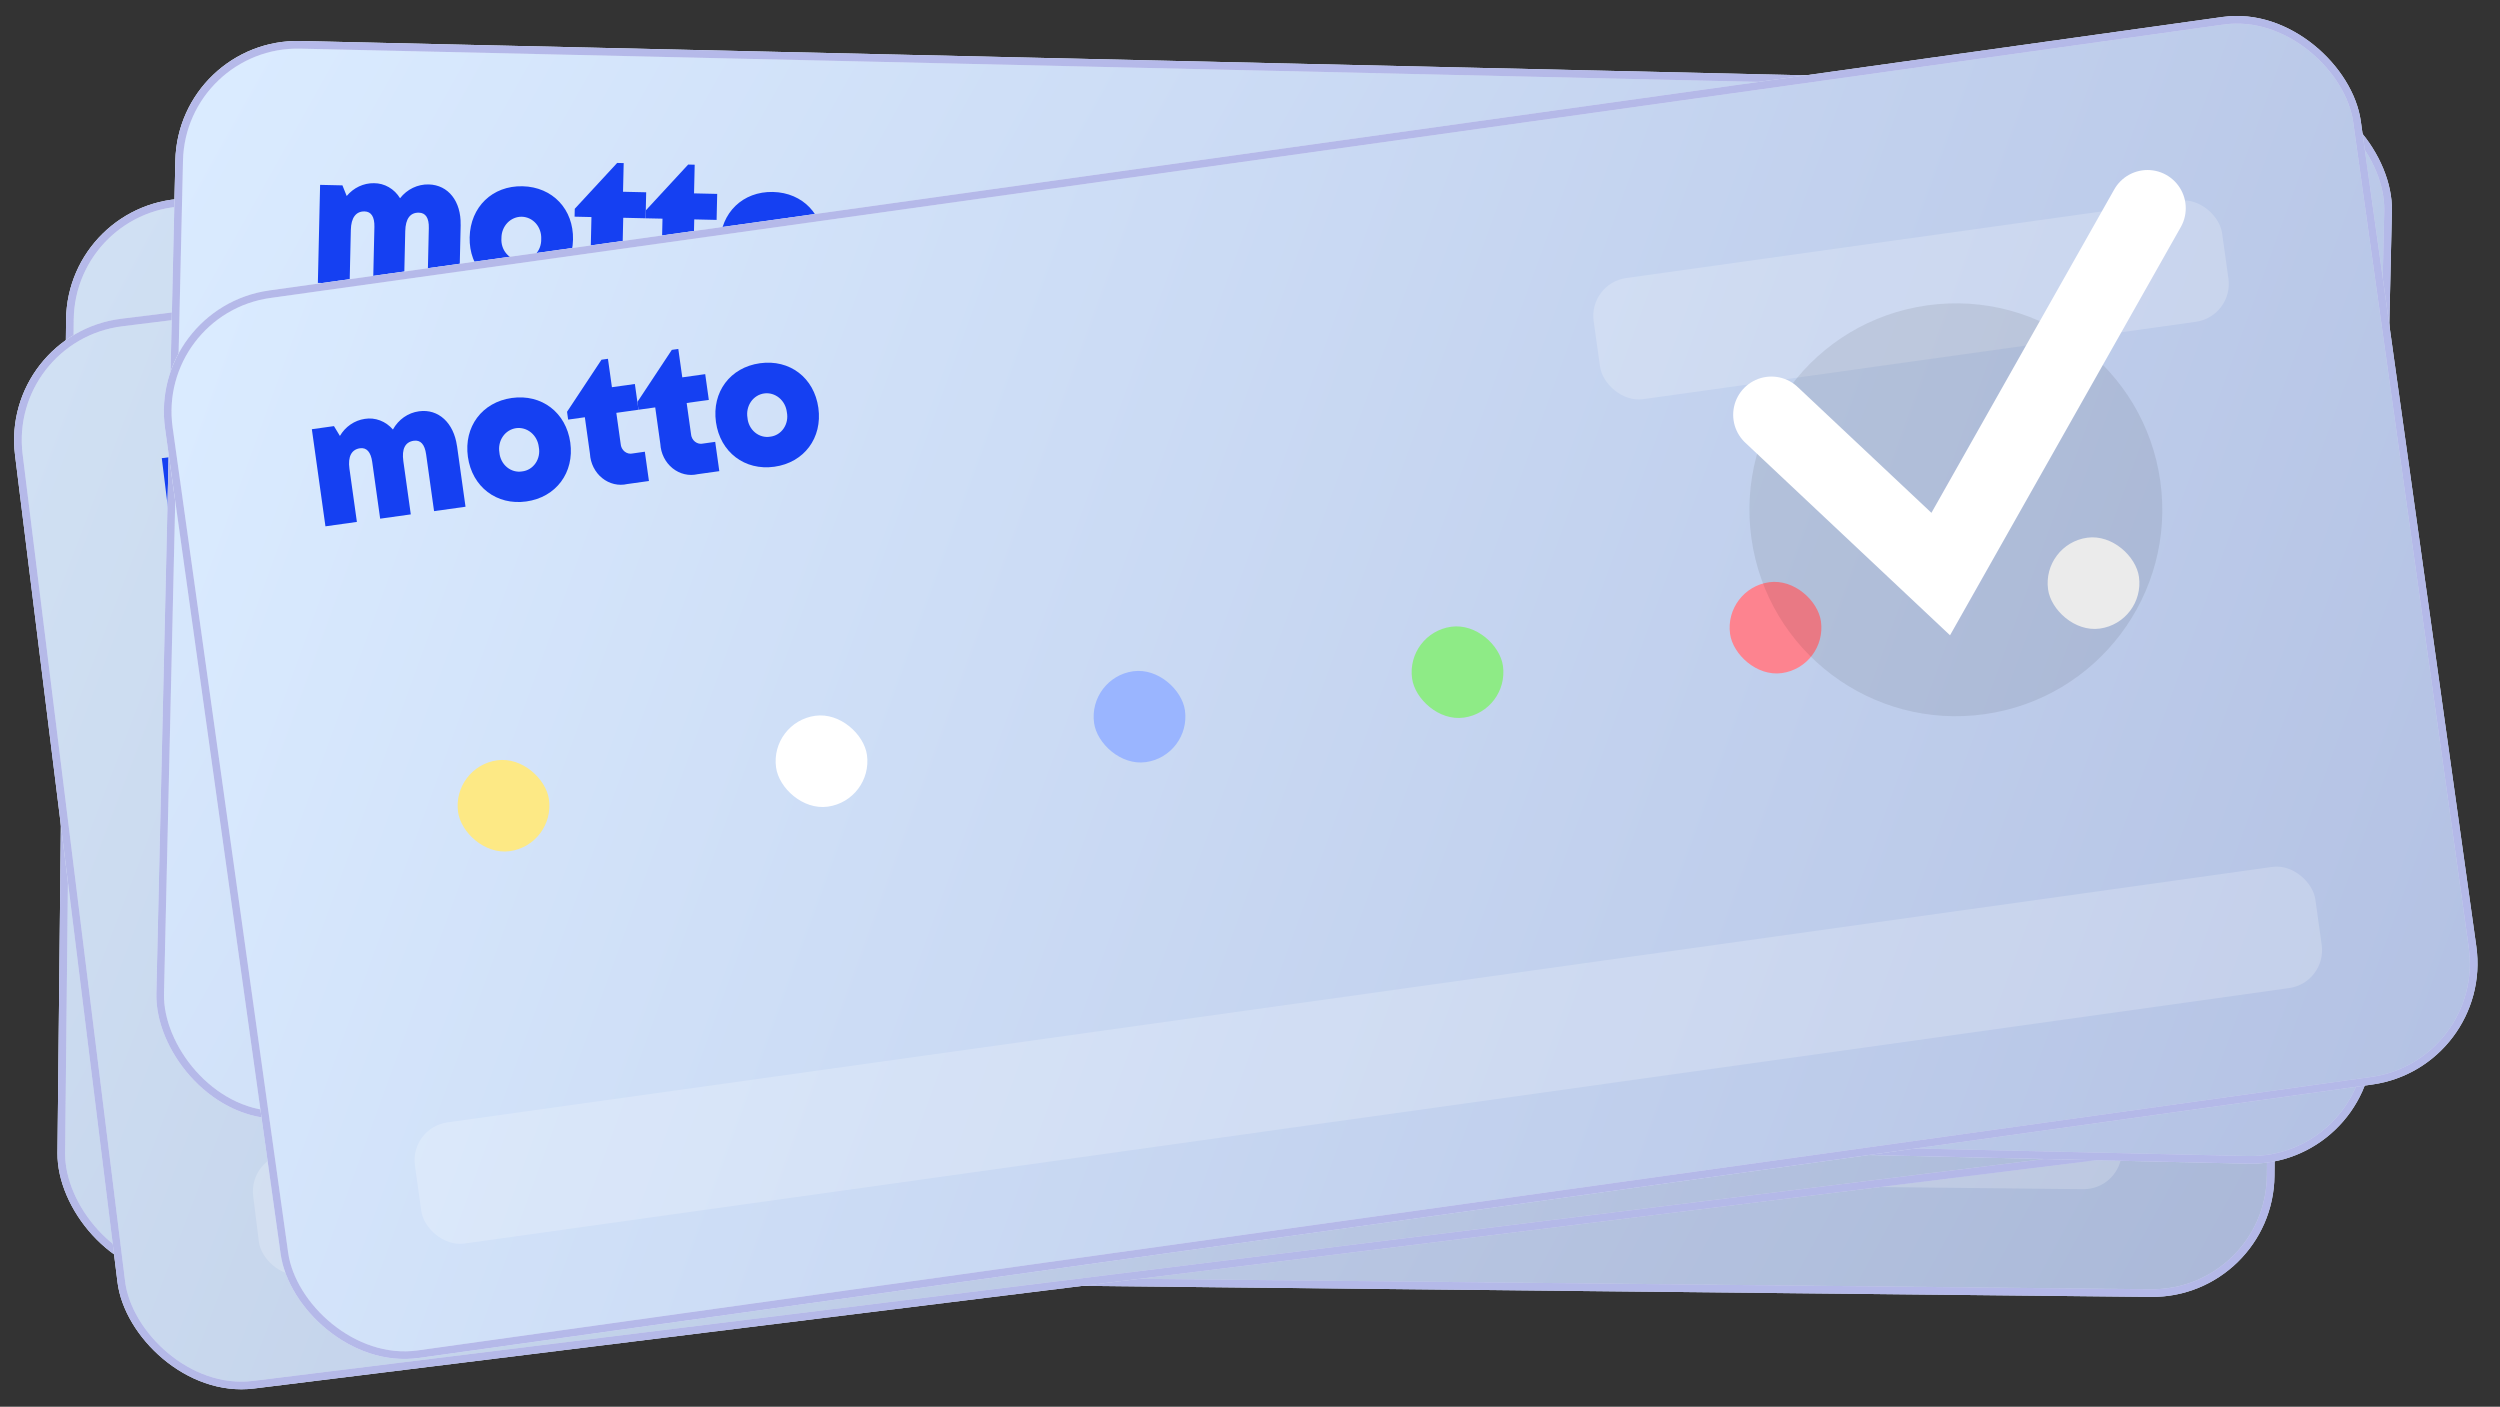 <svg width="327" height="184" viewBox="0 0 327 184" fill="none" xmlns="http://www.w3.org/2000/svg">
<rect x="0" y="0" width="327" height="184" fill="#333333" stroke="none"/>
<rect x="8.809" y="25.811" width="290" height="141" rx="16" transform="rotate(0.592 8.809 25.811)" fill="url(#paint0_linear_18_800)"/>
<rect x="8.809" y="25.811" width="290" height="141" rx="16" transform="rotate(0.592 8.809 25.811)" fill="black" fill-opacity="0.05"/>
<rect x="9.304" y="26.316" width="289" height="140" rx="15.5" transform="rotate(0.592 9.304 26.316)" stroke="white" stroke-opacity="0.96"/>
<rect x="9.304" y="26.316" width="289" height="140" rx="15.5" transform="rotate(0.592 9.304 26.316)" stroke="#434EC6" stroke-opacity="0.39"/>
<rect x="39.136" y="91.128" width="12" height="12" rx="6" transform="rotate(0.592 39.136 91.128)" fill="#FDE985"/>
<rect x="81.133" y="91.562" width="12" height="12" rx="6" transform="rotate(0.592 81.133 91.562)" fill="white"/>
<rect x="123.131" y="91.996" width="12" height="12" rx="6" transform="rotate(0.592 123.131 91.996)" fill="#9AB5FF"/>
<rect x="165.129" y="92.43" width="12" height="12" rx="6" transform="rotate(0.592 165.129 92.43)" fill="#8EEB86"/>
<rect x="207.127" y="92.864" width="12" height="12" rx="6" transform="rotate(0.592 207.127 92.864)" fill="#FD838F"/>
<rect x="249.125" y="93.298" width="12" height="12" rx="6" transform="rotate(0.592 249.125 93.298)" fill="white"/>
<rect x="195.562" y="50.743" width="83" height="16" rx="5" transform="rotate(0.592 195.562 50.743)" fill="white" fill-opacity="0.2"/>
<rect x="26.661" y="137.002" width="251" height="16" rx="5" transform="rotate(0.592 26.661 137.002)" fill="white" fill-opacity="0.2"/>
<path d="M46.064 49.731L45.981 57.777L41.828 57.734L41.905 50.235C41.919 48.898 41.463 48.243 40.579 48.234C39.438 48.222 38.843 49.052 38.827 50.668L38.754 57.701L34.708 57.659L34.786 50.16C34.799 48.861 34.346 48.169 33.477 48.16C32.351 48.148 31.725 48.999 31.708 50.593L31.636 57.626L27.482 57.584L27.614 44.758L30.535 44.788L31.113 46.173C31.552 45.631 32.096 45.196 32.707 44.899C33.319 44.602 33.984 44.45 34.656 44.452C35.335 44.442 36.005 44.612 36.606 44.948C37.206 45.285 37.718 45.776 38.094 46.377C38.542 45.789 39.111 45.317 39.756 44.997C40.4 44.676 41.105 44.515 41.816 44.526C44.4 44.553 46.089 46.711 46.058 49.732" fill="#1540F2"/>
<path d="M47.259 51.375C47.3 47.398 50.158 44.57 54.091 44.611C58.023 44.651 60.823 47.539 60.782 51.514C60.741 55.49 57.87 58.32 53.95 58.279C50.029 58.239 47.218 55.338 47.259 51.375ZM53.991 54.31C54.343 54.324 54.693 54.26 55.021 54.121C55.348 53.983 55.645 53.774 55.892 53.507C56.14 53.24 56.333 52.921 56.458 52.571C56.584 52.221 56.639 51.847 56.621 51.473C56.635 51.103 56.579 50.734 56.456 50.388C56.333 50.041 56.147 49.725 55.907 49.457C55.667 49.189 55.379 48.975 55.06 48.828C54.741 48.681 54.398 48.603 54.05 48.599C53.702 48.596 53.356 48.666 53.035 48.807C52.712 48.948 52.42 49.156 52.175 49.419C51.93 49.681 51.736 49.994 51.607 50.337C51.477 50.681 51.413 51.049 51.419 51.419C51.394 51.792 51.441 52.168 51.56 52.52C51.678 52.873 51.864 53.196 52.106 53.468C52.347 53.739 52.64 53.955 52.965 54.1C53.289 54.245 53.638 54.317 53.991 54.31Z" fill="#1540F2"/>
<path d="M70.246 54.151L70.206 58.021L67.348 57.991C66.77 58.037 66.19 57.948 65.648 57.73C65.106 57.513 64.616 57.171 64.212 56.73C63.807 56.288 63.499 55.758 63.308 55.176C63.118 54.594 63.049 53.975 63.108 53.362L63.157 48.527L60.95 48.504L60.961 47.472L66.431 41.408L67.284 41.416L67.246 45.167L70.275 45.198L70.24 48.6L67.315 48.57L67.273 52.653C67.255 52.851 67.278 53.052 67.34 53.24C67.403 53.428 67.504 53.6 67.636 53.742C67.768 53.884 67.927 53.993 68.104 54.062C68.28 54.131 68.468 54.157 68.655 54.14L70.246 54.151Z" fill="#1540F2"/>
<path d="M79.54 54.247L79.5 58.117L76.642 58.087C76.064 58.133 75.484 58.044 74.942 57.827C74.4 57.608 73.91 57.267 73.506 56.826C73.102 56.384 72.793 55.854 72.603 55.272C72.412 54.691 72.343 54.071 72.402 53.458L72.452 48.623L70.245 48.6L70.255 47.568L75.721 41.504L76.575 41.512L76.536 45.263L79.566 45.294L79.53 48.696L76.606 48.666L76.563 52.749C76.546 52.947 76.569 53.147 76.632 53.335C76.695 53.522 76.796 53.693 76.928 53.834C77.06 53.975 77.219 54.084 77.395 54.153C77.571 54.221 77.759 54.248 77.946 54.231L79.54 54.247Z" fill="#1540F2"/>
<path d="M80.021 51.713C80.062 47.736 82.921 44.909 86.853 44.949C90.786 44.99 93.586 47.877 93.545 51.853C93.504 55.829 90.632 58.659 86.712 58.618C82.792 58.578 79.981 55.677 80.021 51.713ZM86.753 54.649C87.105 54.663 87.456 54.598 87.783 54.46C88.111 54.322 88.407 54.112 88.655 53.845C88.902 53.578 89.095 53.26 89.22 52.91C89.346 52.559 89.401 52.185 89.384 51.811C89.397 51.441 89.341 51.072 89.219 50.726C89.096 50.38 88.909 50.064 88.669 49.796C88.43 49.528 88.141 49.314 87.823 49.167C87.504 49.019 87.16 48.941 86.812 48.938C86.464 48.934 86.119 49.005 85.797 49.146C85.475 49.286 85.183 49.494 84.937 49.757C84.692 50.02 84.499 50.333 84.369 50.676C84.239 51.02 84.175 51.387 84.181 51.757C84.156 52.131 84.204 52.506 84.322 52.859C84.44 53.212 84.626 53.534 84.868 53.806C85.11 54.078 85.402 54.294 85.727 54.439C86.051 54.584 86.401 54.655 86.753 54.649Z" fill="#1540F2"/>
<circle cx="238.687" cy="87.19" r="27" transform="rotate(0.592 238.687 87.19)" fill="black" fill-opacity="0.08"/>
<path d="M216.678 71.312L235.478 95.209L269.349 51.919" stroke="white" stroke-width="10" stroke-linecap="round"/>
<g clip-path="url(#clip0_18_800)">
<rect y="43.653" width="290" height="141" rx="16" transform="rotate(-7.062 0 43.653)" fill="url(#paint1_linear_18_800)"/>
<rect y="43.653" width="290" height="141" rx="16" transform="rotate(-7.062 0 43.653)" fill="black" fill-opacity="0.05"/>
<rect x="38.756" y="104.349" width="12" height="12" rx="6" transform="rotate(-7.062 38.756 104.349)" fill="#FDE985"/>
<rect x="80.437" y="99.185" width="12" height="12" rx="6" transform="rotate(-7.062 80.437 99.185)" fill="white"/>
<rect x="122.119" y="94.022" width="12" height="12" rx="6" transform="rotate(-7.062 122.119 94.022)" fill="#9AB5FF"/>
<rect x="163.8" y="88.858" width="12" height="12" rx="6" transform="rotate(-7.062 163.8 88.858)" fill="#8EEB86"/>
<rect x="205.481" y="83.695" width="12" height="12" rx="6" transform="rotate(-7.062 205.481 83.695)" fill="#FD838F"/>
<rect x="247.163" y="78.531" width="12" height="12" rx="6" transform="rotate(-7.062 247.163 78.531)" fill="white"/>
<rect x="188.409" y="43.489" width="83" height="16" rx="5" transform="rotate(-7.062 188.409 43.489)" fill="white" fill-opacity="0.2"/>
<rect x="32.502" y="151.475" width="251" height="16" rx="5" transform="rotate(-7.062 32.502 151.475)" fill="white" fill-opacity="0.2"/>
<path d="M40.109 62.397L41.098 70.383L36.976 70.894L36.054 63.451C35.889 62.124 35.35 61.536 34.474 61.645C33.34 61.785 32.862 62.687 33.061 64.29L33.925 71.27L29.91 71.768L28.988 64.325C28.828 63.036 28.287 62.41 27.424 62.517C26.307 62.655 25.8 63.582 25.996 65.164L26.86 72.144L22.738 72.655L21.161 59.927L24.06 59.568L24.817 60.863C25.18 60.267 25.661 59.764 26.228 59.388C26.794 59.012 27.433 58.772 28.099 58.685C28.771 58.584 29.458 58.664 30.098 58.917C30.738 59.171 31.31 59.589 31.762 60.135C32.129 59.492 32.63 58.949 33.226 58.546C33.822 58.142 34.499 57.889 35.206 57.805C37.77 57.487 39.731 59.401 40.103 62.399" fill="#1540F2"/>
<path d="M41.512 63.867C41.023 59.921 43.479 56.737 47.382 56.254C51.285 55.77 54.445 58.259 54.934 62.205C55.422 66.151 52.953 69.338 49.063 69.82C45.172 70.302 41.999 67.801 41.512 63.867ZM48.575 65.881C48.925 65.847 49.264 65.737 49.571 65.556C49.877 65.375 50.143 65.128 50.353 64.831C50.562 64.533 50.711 64.192 50.788 63.828C50.866 63.464 50.871 63.086 50.804 62.718C50.768 62.349 50.663 61.991 50.496 61.664C50.328 61.338 50.101 61.049 49.828 60.815C49.554 60.582 49.24 60.408 48.904 60.304C48.569 60.201 48.218 60.17 47.872 60.212C47.527 60.255 47.194 60.371 46.894 60.554C46.594 60.736 46.332 60.981 46.124 61.274C45.916 61.567 45.766 61.903 45.683 62.261C45.6 62.618 45.586 62.991 45.641 63.357C45.665 63.731 45.763 64.096 45.927 64.43C46.091 64.764 46.318 65.059 46.594 65.296C46.87 65.534 47.189 65.708 47.53 65.809C47.871 65.909 48.226 65.934 48.575 65.881Z" fill="#1540F2"/>
<path d="M64.664 63.557L65.139 67.398L62.303 67.749C61.736 67.872 61.15 67.861 60.584 67.718C60.017 67.574 59.486 67.3 59.027 66.917C58.567 66.533 58.191 66.049 57.925 65.498C57.658 64.947 57.508 64.342 57.484 63.726L56.89 58.928L54.699 59.199L54.572 58.175L59.185 51.436L60.033 51.331L60.494 55.053L63.501 54.681L63.919 58.057L61.016 58.416L61.518 62.468C61.526 62.668 61.576 62.864 61.663 63.042C61.75 63.22 61.873 63.376 62.023 63.499C62.172 63.623 62.345 63.71 62.529 63.755C62.713 63.799 62.903 63.801 63.086 63.758L64.664 63.557Z" fill="#1540F2"/>
<path d="M73.888 62.415L74.364 66.255L71.528 66.607C70.961 66.73 70.374 66.719 69.808 66.575C69.242 66.431 68.71 66.158 68.251 65.774C67.792 65.391 67.415 64.906 67.149 64.355C66.882 63.804 66.732 63.199 66.708 62.583L66.114 57.785L63.923 58.056L63.796 57.032L68.406 50.294L69.253 50.189L69.714 53.911L72.721 53.538L73.139 56.915L70.236 57.274L70.738 61.326C70.747 61.525 70.797 61.72 70.885 61.898C70.972 62.075 71.095 62.231 71.244 62.353C71.394 62.476 71.566 62.562 71.75 62.607C71.933 62.651 72.123 62.653 72.306 62.611L73.888 62.415Z" fill="#1540F2"/>
<path d="M74.028 59.839C73.539 55.893 75.995 52.709 79.897 52.226C83.8 51.742 86.96 54.231 87.449 58.177C87.938 62.123 85.469 65.31 81.578 65.792C77.688 66.274 74.515 63.773 74.028 59.839ZM81.09 61.852C81.441 61.819 81.78 61.709 82.086 61.528C82.392 61.347 82.658 61.1 82.868 60.803C83.078 60.505 83.226 60.164 83.304 59.8C83.382 59.436 83.387 59.058 83.319 58.69C83.284 58.321 83.179 57.963 83.011 57.636C82.844 57.309 82.616 57.021 82.343 56.787C82.07 56.554 81.756 56.38 81.42 56.276C81.084 56.173 80.733 56.142 80.388 56.184C80.043 56.227 79.71 56.343 79.41 56.526C79.109 56.708 78.847 56.953 78.639 57.246C78.431 57.539 78.281 57.875 78.198 58.233C78.115 58.59 78.101 58.963 78.156 59.329C78.181 59.703 78.278 60.068 78.442 60.402C78.606 60.736 78.834 61.031 79.11 61.268C79.386 61.505 79.704 61.68 80.045 61.781C80.386 61.881 80.742 61.906 81.09 61.852Z" fill="#1540F2"/>
<circle cx="236.005" cy="73.868" r="27" transform="rotate(-7.062 236.005 73.868)" fill="black" fill-opacity="0.08"/>
<path d="M212.077 61.062L233.892 82.243L261.695 34.827" stroke="white" stroke-width="10" stroke-linecap="round"/>
</g>
<rect x="0.558" y="44.088" width="289" height="140" rx="15.5" transform="rotate(-7.062 0.558 44.088)" stroke="white" stroke-opacity="0.96"/>
<rect x="0.558" y="44.088" width="289" height="140" rx="15.5" transform="rotate(-7.062 0.558 44.088)" stroke="#434EC6" stroke-opacity="0.39"/>
<rect x="23.301" y="5" width="290" height="141" rx="16" transform="rotate(1.306 23.301 5)" fill="url(#paint2_linear_18_800)"/>
<rect x="23.79" y="5.511" width="289" height="140" rx="15.5" transform="rotate(1.306 23.79 5.511)" stroke="white" stroke-opacity="0.96"/>
<rect x="23.79" y="5.511" width="289" height="140" rx="15.5" transform="rotate(1.306 23.79 5.511)" stroke="#434EC6" stroke-opacity="0.39"/>
<rect x="52.812" y="70.689" width="12" height="12" rx="6" transform="rotate(1.306 52.812 70.689)" fill="#FDE985"/>
<rect x="94.801" y="71.646" width="12" height="12" rx="6" transform="rotate(1.306 94.801 71.646)" fill="white"/>
<rect x="136.79" y="72.603" width="12" height="12" rx="6" transform="rotate(1.306 136.79 72.603)" fill="#9AB5FF"/>
<rect x="178.78" y="73.56" width="12" height="12" rx="6" transform="rotate(1.306 178.78 73.56)" fill="#8EEB86"/>
<rect x="220.769" y="74.517" width="12" height="12" rx="6" transform="rotate(1.306 220.769 74.517)" fill="#FD838F"/>
<rect x="262.758" y="75.474" width="12" height="12" rx="6" transform="rotate(1.306 262.758 75.474)" fill="white"/>
<rect x="209.729" y="32.255" width="83" height="16" rx="5" transform="rotate(1.306 209.729 32.255)" fill="white" fill-opacity="0.2"/>
<rect x="39.767" y="116.404" width="251" height="16" rx="5" transform="rotate(1.306 39.767 116.404)" fill="white" fill-opacity="0.2"/>
<path d="M60.256 29.381L60.072 37.426L55.919 37.331L56.09 29.834C56.121 28.497 55.673 27.837 54.79 27.817C53.648 27.791 53.044 28.613 53.007 30.228L52.846 37.26L48.801 37.168L48.972 29.671C49.002 28.372 48.558 27.674 47.689 27.654C46.563 27.628 45.926 28.471 45.89 30.065L45.73 37.097L41.577 37.002L41.869 24.18L44.789 24.246L45.349 25.638C45.795 25.101 46.344 24.674 46.96 24.384C47.575 24.095 48.242 23.95 48.914 23.961C49.593 23.959 50.261 24.138 50.857 24.482C51.454 24.825 51.959 25.323 52.327 25.928C52.783 25.346 53.357 24.881 54.006 24.569C54.655 24.257 55.361 24.105 56.073 24.124C58.656 24.183 60.318 26.362 60.249 29.382" fill="#1540F2"/>
<path d="M61.43 31.04C61.52 27.064 64.413 24.272 68.345 24.362C72.277 24.451 75.041 27.373 74.95 31.348C74.86 35.323 71.953 38.117 68.034 38.028C64.115 37.938 61.339 35.003 61.43 31.04ZM68.124 34.059C68.476 34.078 68.828 34.017 69.157 33.883C69.486 33.749 69.785 33.543 70.036 33.279C70.287 33.016 70.483 32.699 70.613 32.351C70.743 32.002 70.803 31.629 70.79 31.255C70.808 30.885 70.757 30.515 70.638 30.168C70.52 29.82 70.337 29.501 70.101 29.23C69.864 28.96 69.579 28.742 69.262 28.591C68.945 28.439 68.602 28.358 68.254 28.349C67.906 28.342 67.56 28.408 67.237 28.545C66.913 28.681 66.618 28.886 66.37 29.145C66.121 29.405 65.924 29.715 65.79 30.057C65.656 30.399 65.587 30.766 65.589 31.136C65.559 31.509 65.602 31.885 65.716 32.239C65.829 32.593 66.011 32.918 66.25 33.193C66.488 33.468 66.778 33.687 67.101 33.836C67.423 33.985 67.772 34.062 68.124 34.059Z" fill="#1540F2"/>
<path d="M84.38 34.102L84.292 37.971L81.435 37.906C80.856 37.945 80.277 37.849 79.738 37.624C79.199 37.4 78.713 37.052 78.314 36.606C77.916 36.16 77.614 35.626 77.43 35.041C77.247 34.457 77.186 33.837 77.252 33.224L77.362 28.391L75.156 28.34L75.179 27.309L80.724 21.312L81.578 21.332L81.492 25.082L84.521 25.151L84.444 28.552L81.519 28.485L81.426 32.567C81.406 32.766 81.426 32.967 81.486 33.156C81.546 33.345 81.645 33.517 81.775 33.661C81.906 33.804 82.064 33.916 82.239 33.987C82.415 34.058 82.603 34.087 82.79 34.072L84.38 34.102Z" fill="#1540F2"/>
<path d="M93.673 34.314L93.584 38.183L90.727 38.118C90.149 38.157 89.57 38.061 89.03 37.836C88.491 37.611 88.005 37.264 87.607 36.817C87.208 36.371 86.906 35.837 86.723 35.253C86.54 34.669 86.479 34.049 86.545 33.436L86.655 28.602L84.448 28.552L84.472 27.52L90.012 21.524L90.866 21.544L90.781 25.293L93.809 25.362L93.732 28.764L90.808 28.697L90.715 32.779C90.695 32.977 90.716 33.177 90.776 33.365C90.837 33.554 90.936 33.725 91.066 33.868C91.196 34.011 91.354 34.122 91.529 34.193C91.704 34.264 91.892 34.293 92.079 34.278L93.673 34.314Z" fill="#1540F2"/>
<path d="M94.185 31.787C94.276 27.811 97.169 25.019 101.101 25.108C105.033 25.198 107.796 28.12 107.706 32.095C107.615 36.07 104.709 38.864 100.789 38.774C96.87 38.685 94.095 35.749 94.185 31.787ZM100.88 34.806C101.232 34.824 101.583 34.764 101.912 34.63C102.241 34.495 102.541 34.29 102.792 34.026C103.042 33.762 103.239 33.446 103.369 33.097C103.499 32.749 103.559 32.375 103.546 32.001C103.564 31.631 103.512 31.262 103.394 30.914C103.276 30.567 103.093 30.248 102.856 29.977C102.62 29.706 102.335 29.489 102.018 29.337C101.7 29.186 101.358 29.104 101.01 29.096C100.662 29.088 100.316 29.154 99.992 29.291C99.669 29.428 99.374 29.632 99.125 29.892C98.877 30.152 98.68 30.462 98.546 30.804C98.411 31.146 98.343 31.512 98.344 31.883C98.314 32.256 98.358 32.632 98.471 32.986C98.585 33.34 98.767 33.665 99.005 33.94C99.244 34.215 99.534 34.434 99.856 34.583C100.179 34.732 100.528 34.808 100.88 34.806Z" fill="#1540F2"/>
<circle cx="252.397" cy="69.236" r="27" transform="rotate(1.306 252.397 69.236)" fill="black" fill-opacity="0.08"/>
<path d="M230.588 53.085L249.088 77.215L283.496 34.35" stroke="white" stroke-width="10" stroke-linecap="round"/>
<g clip-path="url(#clip1_18_800)">
<rect x="19.374" y="40.205" width="290" height="141" rx="16" transform="rotate(-7.969 19.374 40.205)" fill="url(#paint3_linear_18_800)"/>
<rect x="59.086" y="100.279" width="12" height="12" rx="6" transform="rotate(-7.969 59.086 100.279)" fill="#FDE985"/>
<rect x="100.68" y="94.457" width="12" height="12" rx="6" transform="rotate(-7.969 100.68 94.457)" fill="white"/>
<rect x="142.275" y="88.634" width="12" height="12" rx="6" transform="rotate(-7.969 142.275 88.634)" fill="#9AB5FF"/>
<rect x="183.869" y="82.811" width="12" height="12" rx="6" transform="rotate(-7.969 183.869 82.811)" fill="#8EEB86"/>
<rect x="225.463" y="76.988" width="12" height="12" rx="6" transform="rotate(-7.969 225.463 76.988)" fill="#FD838F"/>
<rect x="267.058" y="71.165" width="12" height="12" rx="6" transform="rotate(-7.969 267.058 71.165)" fill="white"/>
<rect x="207.757" y="37.057" width="83" height="16" rx="5" transform="rotate(-7.969 207.757 37.057)" fill="white" fill-opacity="0.2"/>
<rect x="53.579" y="147.499" width="251" height="16" rx="5" transform="rotate(-7.969 53.579 147.499)" fill="white" fill-opacity="0.2"/>
<path d="M59.775 58.312L60.89 66.281L56.776 66.857L55.737 59.43C55.551 58.105 55.003 57.526 54.128 57.649C52.997 57.807 52.533 58.716 52.757 60.316L53.732 67.282L49.725 67.843L48.685 60.416C48.505 59.129 47.955 58.512 47.093 58.632C45.978 58.788 45.486 59.723 45.707 61.302L46.682 68.267L42.568 68.843L40.79 56.141L43.683 55.736L44.46 57.02C44.813 56.418 45.286 55.907 45.847 55.523C46.408 55.138 47.043 54.888 47.708 54.79C48.377 54.679 49.066 54.748 49.709 54.991C50.353 55.234 50.932 55.643 51.393 56.182C51.75 55.534 52.241 54.983 52.831 54.57C53.421 54.157 54.094 53.893 54.799 53.798C57.358 53.44 59.35 55.322 59.769 58.314" fill="#1540F2"/>
<path d="M61.201 59.76C60.649 55.821 63.055 52.599 66.95 52.054C70.844 51.509 74.043 53.947 74.594 57.885C75.145 61.822 72.727 65.048 68.844 65.591C64.962 66.135 61.75 63.685 61.201 59.76ZM68.294 61.661C68.644 61.622 68.982 61.506 69.285 61.32C69.588 61.135 69.85 60.883 70.055 60.583C70.26 60.282 70.403 59.938 70.475 59.573C70.547 59.208 70.546 58.83 70.473 58.463C70.432 58.095 70.321 57.739 70.148 57.414C69.975 57.09 69.744 56.805 69.467 56.576C69.19 56.347 68.873 56.178 68.536 56.08C68.198 55.982 67.847 55.956 67.502 56.004C67.158 56.053 66.827 56.174 66.53 56.361C66.232 56.548 65.974 56.797 65.771 57.094C65.567 57.39 65.423 57.728 65.346 58.087C65.268 58.446 65.26 58.819 65.321 59.184C65.351 59.557 65.454 59.921 65.624 60.252C65.793 60.583 66.025 60.875 66.305 61.108C66.585 61.341 66.906 61.51 67.248 61.605C67.591 61.7 67.947 61.719 68.294 61.661Z" fill="#1540F2"/>
<path d="M84.344 59.083L84.881 62.916L82.051 63.312C81.486 63.444 80.899 63.442 80.331 63.307C79.762 63.172 79.227 62.907 78.761 62.531C78.296 62.155 77.912 61.677 77.637 61.13C77.362 60.583 77.202 59.98 77.168 59.365L76.498 54.577L74.312 54.883L74.169 53.861L78.675 47.05L79.52 46.931L80.04 50.646L83.041 50.226L83.513 53.595L80.616 54.001L81.182 58.044C81.193 58.243 81.246 58.438 81.336 58.615C81.426 58.792 81.551 58.946 81.703 59.067C81.854 59.188 82.029 59.272 82.213 59.314C82.398 59.356 82.588 59.354 82.77 59.309L84.344 59.083Z" fill="#1540F2"/>
<path d="M93.549 57.794L94.086 61.627L91.256 62.023C90.691 62.155 90.104 62.154 89.536 62.019C88.967 61.884 88.432 61.619 87.966 61.243C87.501 60.867 87.117 60.388 86.842 59.841C86.567 59.294 86.407 58.692 86.373 58.077L85.703 53.288L83.517 53.594L83.374 52.572L87.876 45.762L88.722 45.643L89.242 49.358L92.242 48.938L92.714 52.307L89.817 52.712L90.383 56.756C90.395 56.955 90.448 57.149 90.538 57.325C90.629 57.501 90.754 57.655 90.905 57.775C91.057 57.895 91.231 57.979 91.415 58.02C91.599 58.062 91.788 58.06 91.971 58.016L93.549 57.794Z" fill="#1540F2"/>
<path d="M93.648 55.217C93.097 51.279 95.502 48.057 99.397 47.512C103.292 46.967 106.491 49.405 107.042 53.342C107.593 57.28 105.175 60.506 101.292 61.049C97.41 61.593 94.198 59.143 93.648 55.217ZM100.742 57.118C101.092 57.079 101.429 56.963 101.733 56.778C102.036 56.592 102.298 56.341 102.503 56.04C102.708 55.739 102.851 55.396 102.923 55.031C102.995 54.666 102.994 54.288 102.921 53.92C102.879 53.553 102.769 53.196 102.596 52.872C102.423 52.548 102.191 52.263 101.914 52.034C101.637 51.805 101.321 51.636 100.983 51.538C100.646 51.44 100.295 51.414 99.95 51.462C99.606 51.51 99.275 51.631 98.977 51.819C98.68 52.006 98.422 52.255 98.218 52.551C98.015 52.848 97.87 53.185 97.793 53.544C97.716 53.904 97.707 54.277 97.769 54.642C97.799 55.015 97.902 55.379 98.072 55.71C98.241 56.041 98.473 56.332 98.752 56.565C99.032 56.798 99.353 56.968 99.696 57.063C100.038 57.158 100.395 57.177 100.742 57.118Z" fill="#1540F2"/>
<circle cx="255.827" cy="66.679" r="27" transform="rotate(-7.969 255.827 66.679)" fill="black" fill-opacity="0.08"/>
<path d="M231.7 54.254L253.847 75.087L280.897 27.237" stroke="white" stroke-width="10" stroke-linecap="round"/>
</g>
<rect x="19.938" y="40.631" width="289" height="140" rx="15.5" transform="rotate(-7.969 19.938 40.631)" stroke="white" stroke-opacity="0.96"/>
<rect x="19.938" y="40.631" width="289" height="140" rx="15.5" transform="rotate(-7.969 19.938 40.631)" stroke="#434EC6" stroke-opacity="0.39"/>
<defs>
<linearGradient id="paint0_linear_18_800" x1="14.983" y1="31.279" x2="292.43" y2="178.541" gradientUnits="userSpaceOnUse">
<stop stop-color="#DAEBFF"/>
<stop offset="1" stop-color="#B3C1E3"/>
</linearGradient>
<linearGradient id="paint1_linear_18_800" x1="6.174" y1="49.121" x2="283.621" y2="196.383" gradientUnits="userSpaceOnUse">
<stop stop-color="#DAEBFF"/>
<stop offset="1" stop-color="#B3C1E3"/>
</linearGradient>
<linearGradient id="paint2_linear_18_800" x1="29.475" y1="10.468" x2="306.922" y2="157.73" gradientUnits="userSpaceOnUse">
<stop stop-color="#DAEBFF"/>
<stop offset="1" stop-color="#B3C1E3"/>
</linearGradient>
<linearGradient id="paint3_linear_18_800" x1="25.548" y1="45.673" x2="302.995" y2="192.935" gradientUnits="userSpaceOnUse">
<stop stop-color="#DAEBFF"/>
<stop offset="1" stop-color="#B3C1E3"/>
</linearGradient>
<clipPath id="clip0_18_800">
<rect y="43.653" width="290" height="141" rx="16" transform="rotate(-7.062 0 43.653)" fill="white"/>
</clipPath>
<clipPath id="clip1_18_800">
<rect x="19.374" y="40.205" width="290" height="141" rx="16" transform="rotate(-7.969 19.374 40.205)" fill="white"/>
</clipPath>
</defs>
</svg>
